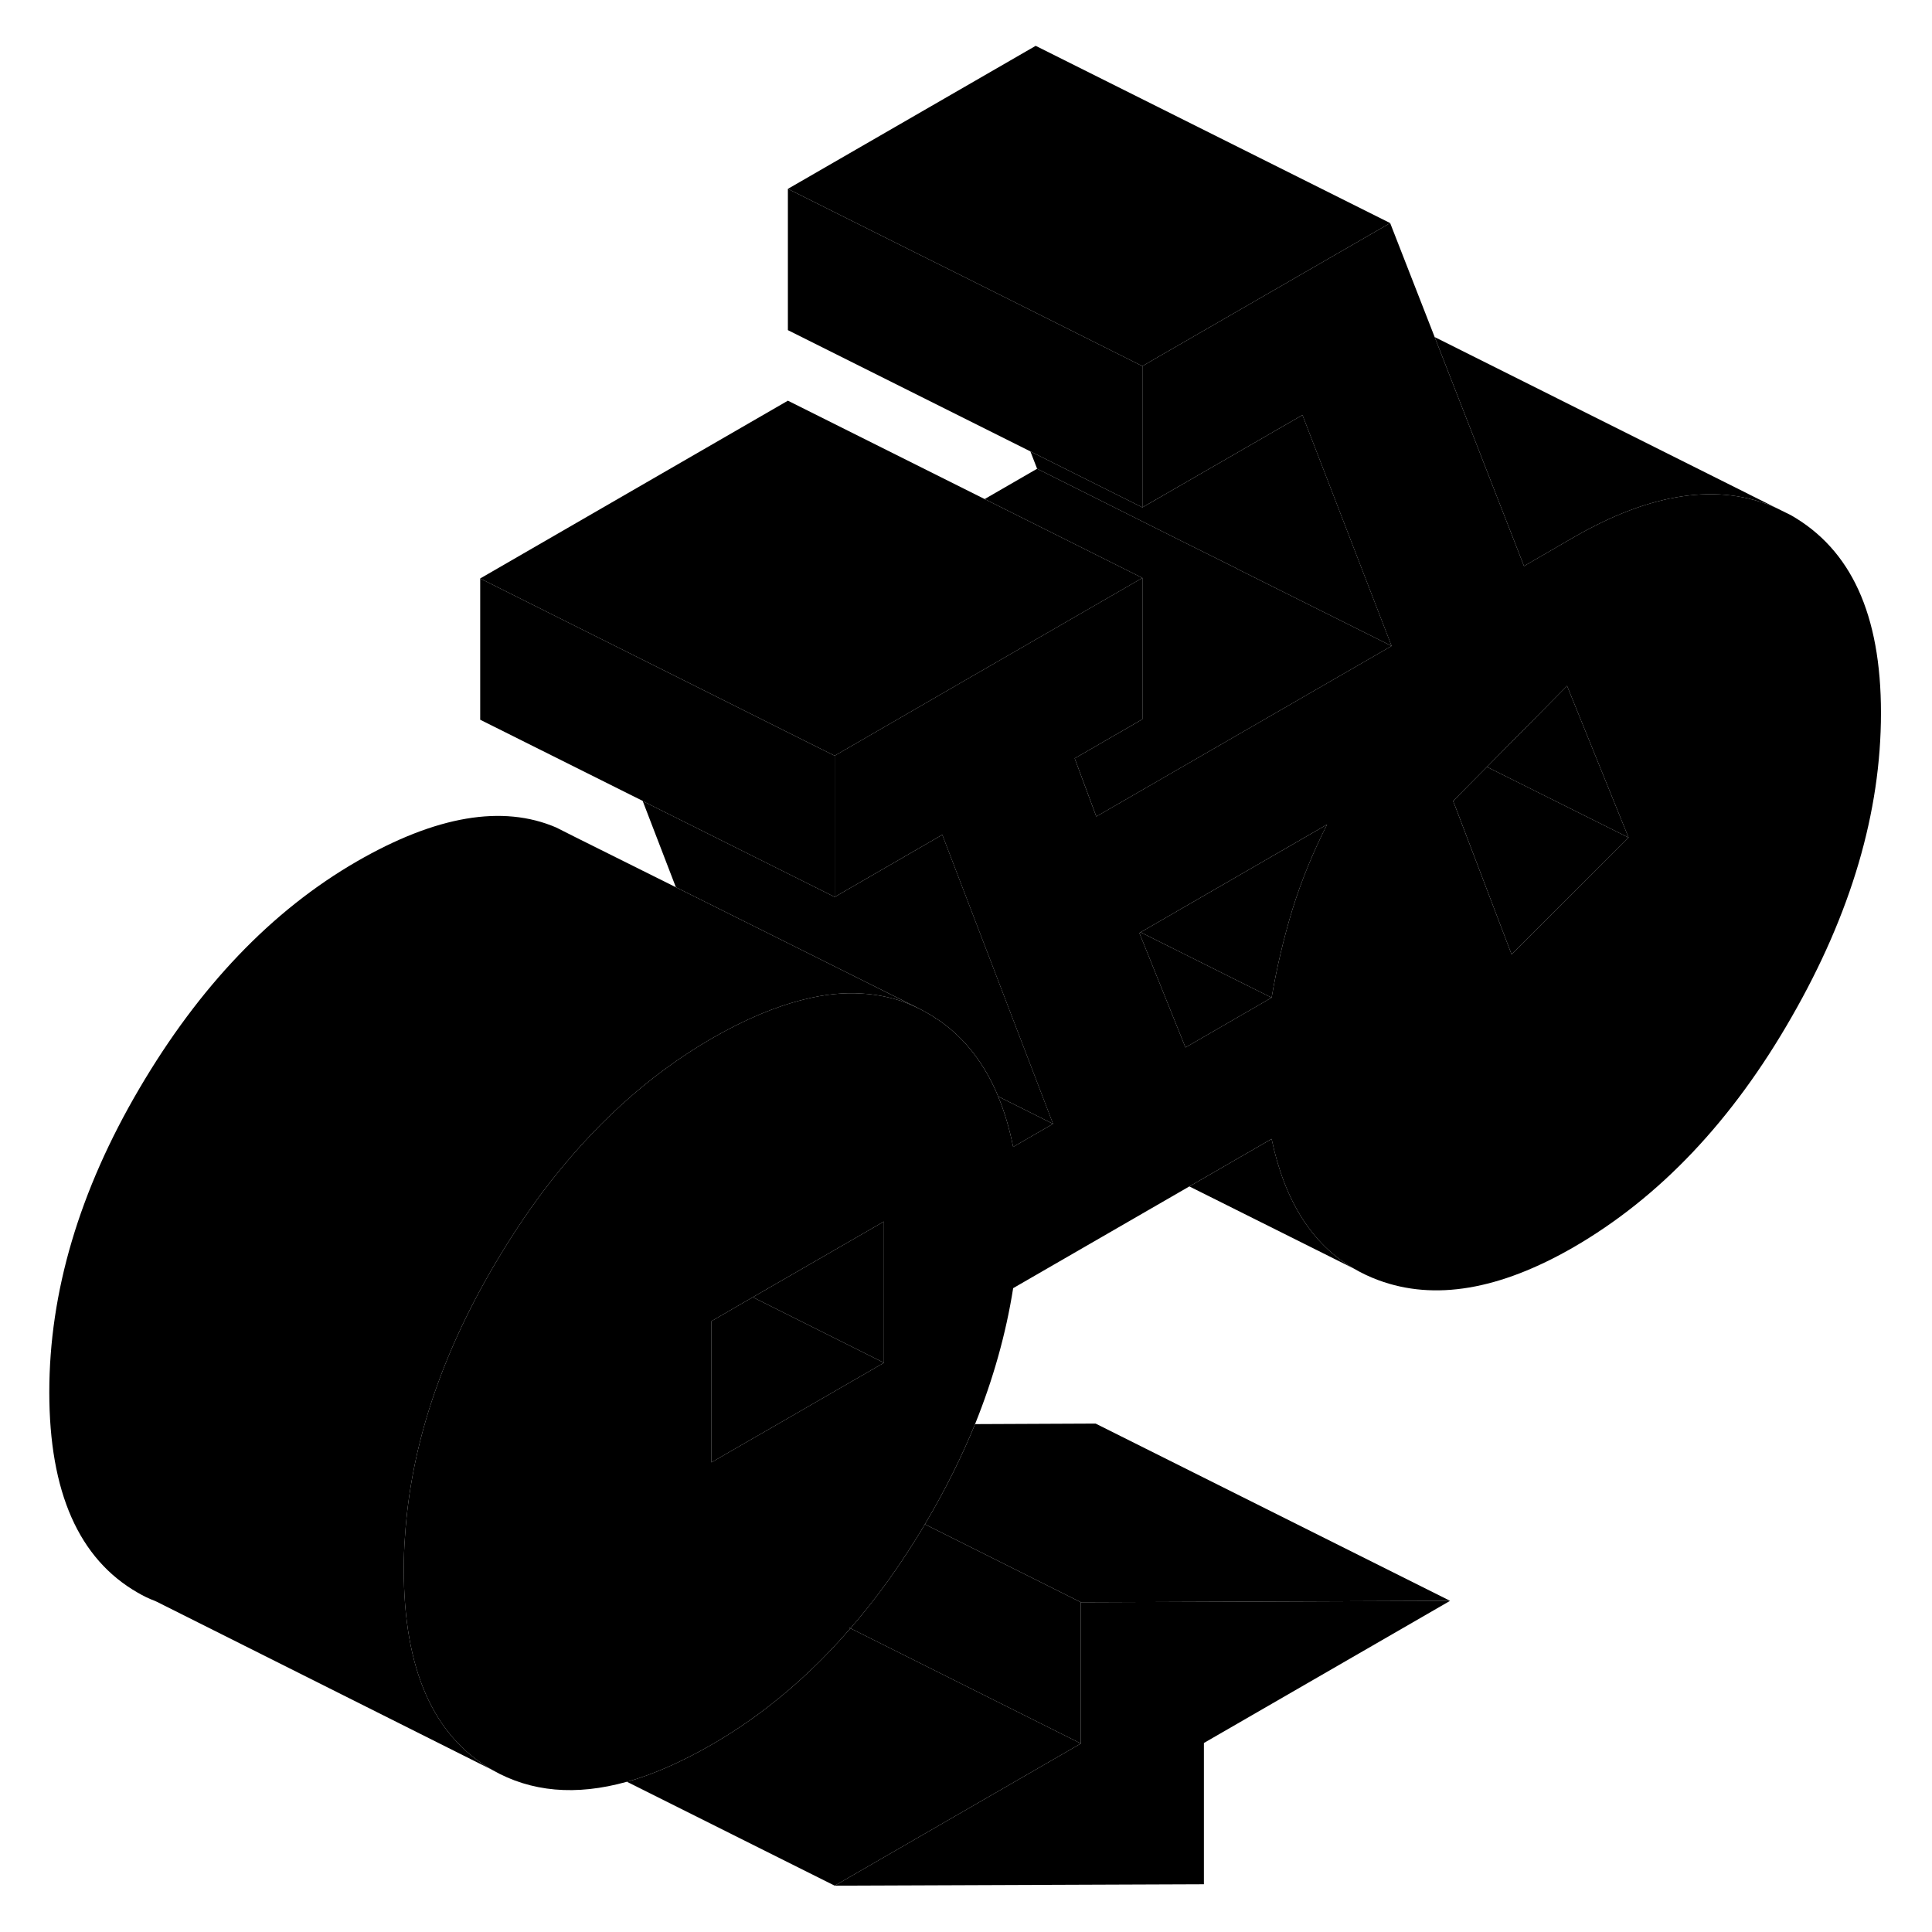 <svg width="24" height="24" viewBox="0 0 109 109" class="pr-icon-iso-duotone-secondary" xmlns="http://www.w3.org/2000/svg" stroke-width="1px" stroke-linecap="round" stroke-linejoin="round">
    <path d="M52.771 57.436L52.801 57.456C52.801 57.446 52.781 57.446 52.771 57.436ZM47.921 91.836V91.936C47.921 91.936 47.971 91.886 47.981 91.866L47.921 91.836Z" class="pr-icon-iso-duotone-primary-stroke" stroke-linejoin="round"/>
    <path d="M81.812 90.316L67.922 98.336V106.306L47.092 106.386L60.982 98.366V90.396L81.812 90.316Z" class="pr-icon-iso-duotone-primary-stroke" stroke-linejoin="round"/>
    <path d="M101.041 29.066L100.191 28.646C96.971 27.226 93.161 27.786 88.761 30.326L86.071 31.886L85.981 31.936L80.941 19.016L78.431 12.586L65.291 20.166L64.451 20.656V28.626L73.481 23.416L78.511 36.446L74.681 38.656L61.851 46.066L60.631 42.786L64.111 40.776L64.451 40.576V32.606L53.851 38.726L47.091 42.636V50.606L53.161 47.096L59.101 62.596L59.261 63.016L59.411 63.406L57.161 64.706C56.951 63.666 56.671 62.716 56.311 61.856C56.251 61.706 56.191 61.556 56.121 61.416C55.351 59.746 54.271 58.436 52.891 57.506L52.801 57.456H52.771V57.436C52.501 57.246 52.201 57.086 51.901 56.926C51.731 56.846 51.561 56.766 51.381 56.686C51.221 56.616 51.061 56.556 50.891 56.496L50.791 56.456C50.131 56.246 49.371 56.096 48.631 56.056C47.611 55.986 46.521 56.096 45.371 56.386C43.751 56.786 42.011 57.516 40.141 58.596C36.581 60.656 33.401 63.546 30.611 67.256C29.651 68.536 28.741 69.926 27.861 71.416C24.851 76.546 23.181 81.626 22.851 86.656C22.801 87.286 22.781 87.916 22.781 88.546C22.781 94.186 24.451 97.956 27.771 99.856C29.961 101.106 32.491 101.326 35.361 100.526H35.371C36.871 100.106 38.451 99.406 40.141 98.436C41.231 97.806 42.281 97.106 43.291 96.326C44.941 95.056 46.481 93.596 47.921 91.936V91.836L47.981 91.866C49.141 90.536 50.231 89.076 51.251 87.496C51.571 86.996 51.891 86.496 52.181 85.996C52.221 85.926 52.261 85.866 52.291 85.806C53.361 83.996 54.261 82.176 55.011 80.346C56.031 77.816 56.751 75.266 57.161 72.676L67.101 66.936L71.741 64.256C72.481 67.766 74.021 70.206 76.391 71.576C76.821 71.826 77.281 72.046 77.771 72.226C80.931 73.396 84.591 72.776 88.761 70.376C93.621 67.566 97.731 63.236 101.081 57.376C104.441 51.526 106.121 45.806 106.121 40.226C106.121 34.646 104.421 30.996 101.041 29.066ZM49.871 76.886L43.811 80.386L42.491 81.146L40.981 82.016L40.141 82.506V74.536L42.471 73.186L49.871 68.916V76.886ZM72.911 51.326C72.421 52.946 72.031 54.596 71.741 56.286L66.881 59.096L64.281 52.636L64.351 52.596L74.871 46.516C74.061 48.116 73.411 49.716 72.911 51.326ZM85.281 53.846L82.101 45.496L81.981 45.196L82.521 44.646L83.891 43.266L88.411 38.696L91.881 47.256L85.281 53.846Z" class="pr-icon-iso-duotone-primary-stroke" stroke-linejoin="round"/>
    <path d="M91.881 47.256L83.891 43.266L88.411 38.696L91.881 47.256Z" class="pr-icon-iso-duotone-primary-stroke" stroke-linejoin="round"/>
    <path d="M49.871 68.916V76.886L42.471 73.186L49.871 68.916Z" class="pr-icon-iso-duotone-primary-stroke" stroke-linejoin="round"/>
    <path d="M49.871 76.886L43.811 80.386L42.491 81.146L40.981 82.016L40.141 82.506V74.536L42.471 73.186L49.871 76.886Z" class="pr-icon-iso-duotone-primary-stroke" stroke-linejoin="round"/>
    <path d="M91.881 47.256L85.281 53.846L82.102 45.496L81.981 45.196L82.522 44.646L83.891 43.266L91.881 47.256Z" class="pr-icon-iso-duotone-primary-stroke" stroke-linejoin="round"/>
    <path d="M52.772 57.436L52.801 57.456C52.801 57.446 52.782 57.446 52.772 57.436Z" class="pr-icon-iso-duotone-primary-stroke" stroke-linejoin="round"/>
    <path d="M81.812 90.316L60.982 90.396L52.182 85.996C52.222 85.926 52.262 85.866 52.292 85.806C53.362 83.996 54.262 82.176 55.012 80.346L61.812 80.316L81.812 90.316Z" class="pr-icon-iso-duotone-primary-stroke" stroke-linejoin="round"/>
    <path d="M60.981 90.396V98.366L47.981 91.866C49.141 90.536 50.231 89.076 51.252 87.496C51.572 86.996 51.891 86.496 52.181 85.996L60.981 90.396Z" class="pr-icon-iso-duotone-primary-stroke" stroke-linejoin="round"/>
    <path d="M60.982 98.366L47.092 106.386L35.372 100.526C36.872 100.106 38.452 99.406 40.142 98.436C41.232 97.806 42.282 97.106 43.292 96.326C44.942 95.056 46.482 93.596 47.922 91.936C47.942 91.916 47.972 91.886 47.982 91.866L60.982 98.366Z" class="pr-icon-iso-duotone-primary-stroke" stroke-linejoin="round"/>
    <path d="M47.092 42.636V50.606L36.262 45.196V45.186L27.092 40.606V32.636L45.582 41.886L47.092 42.636Z" class="pr-icon-iso-duotone-primary-stroke" stroke-linejoin="round"/>
    <path d="M69.782 32.086V32.076L66.622 30.506L58.512 26.446L58.132 25.466L64.452 28.626L73.482 23.416L78.512 36.446L69.782 32.086Z" class="pr-icon-iso-duotone-primary-stroke" stroke-linejoin="round"/>
    <path d="M78.512 36.446L74.682 38.656L61.852 46.066L60.632 42.786L64.112 40.776L64.452 40.576V32.606L55.552 28.156L58.512 26.446L66.622 30.506L69.782 32.076V32.086L78.512 36.446Z" class="pr-icon-iso-duotone-primary-stroke" stroke-linejoin="round"/>
    <path d="M64.452 32.606L53.852 38.726L47.092 42.636L45.582 41.886L27.092 32.636L44.452 22.606L64.452 32.606Z" class="pr-icon-iso-duotone-primary-stroke" stroke-linejoin="round"/>
    <path d="M71.741 56.286L66.881 59.096L64.281 52.636L64.351 52.596L71.741 56.286Z" class="pr-icon-iso-duotone-primary-stroke" stroke-linejoin="round"/>
    <path d="M74.872 46.516C74.062 48.116 73.411 49.716 72.911 51.326C72.421 52.946 72.031 54.596 71.742 56.286L64.352 52.596L74.872 46.516Z" class="pr-icon-iso-duotone-primary-stroke" stroke-linejoin="round"/>
    <path d="M64.451 20.656V28.626L58.131 25.466L44.451 18.626V10.656L51.851 14.356L54.321 15.586L64.451 20.656Z" class="pr-icon-iso-duotone-primary-stroke" stroke-linejoin="round"/>
    <path d="M78.431 12.586L65.291 20.166L64.451 20.656L54.321 15.586L51.851 14.356L44.451 10.656L58.431 2.586L78.431 12.586Z" class="pr-icon-iso-duotone-primary-stroke" stroke-linejoin="round"/>
    <path d="M76.391 71.576L67.102 66.936L71.742 64.256C72.481 67.766 74.021 70.206 76.391 71.576Z" class="pr-icon-iso-duotone-primary-stroke" stroke-linejoin="round"/>
    <path d="M51.901 56.926C51.731 56.846 51.561 56.766 51.381 56.686C51.221 56.616 51.061 56.556 50.891 56.496L50.791 56.456C50.131 56.246 49.371 56.096 48.631 56.056C47.611 55.986 46.521 56.096 45.371 56.386C43.751 56.786 42.011 57.516 40.141 58.596C36.581 60.656 33.401 63.546 30.611 67.256C29.651 68.536 28.741 69.926 27.861 71.416C24.851 76.546 23.181 81.626 22.851 86.656C22.801 87.286 22.781 87.916 22.781 88.546C22.781 94.186 24.451 97.956 27.771 99.856L8.861 90.376L8.731 90.316C8.401 90.196 8.081 90.036 7.771 89.856C4.451 87.956 2.781 84.186 2.781 78.546C2.781 72.906 4.471 67.186 7.861 61.416C11.251 55.646 15.341 51.366 20.141 48.596C24.601 46.026 28.351 45.386 31.381 46.686L32.471 47.236L38.131 50.056L51.901 56.926Z" class="pr-icon-iso-duotone-primary-stroke" stroke-linejoin="round"/>
    <path d="M59.411 63.406L57.161 64.706C56.951 63.666 56.672 62.716 56.312 61.856L59.411 63.406Z" class="pr-icon-iso-duotone-primary-stroke" stroke-linejoin="round"/>
    <path d="M59.412 63.406L56.312 61.856C56.252 61.706 56.192 61.556 56.122 61.416C55.352 59.746 54.272 58.436 52.892 57.506L52.802 57.456C52.802 57.456 52.782 57.446 52.772 57.436C52.502 57.246 52.202 57.086 51.902 56.926L38.132 50.056L36.262 45.196L47.092 50.606L53.162 47.096L59.102 62.596L59.262 63.016L59.412 63.406Z" class="pr-icon-iso-duotone-primary-stroke" stroke-linejoin="round"/>
    <path d="M100.191 28.646C96.971 27.226 93.162 27.786 88.761 30.326L86.072 31.886L85.981 31.936L80.941 19.016L100.191 28.646Z" class="pr-icon-iso-duotone-primary-stroke" stroke-linejoin="round"/>
    <path d="M101.042 29.066L100.191 28.646" class="pr-icon-iso-duotone-primary-stroke" stroke-linejoin="round"/>
</svg>